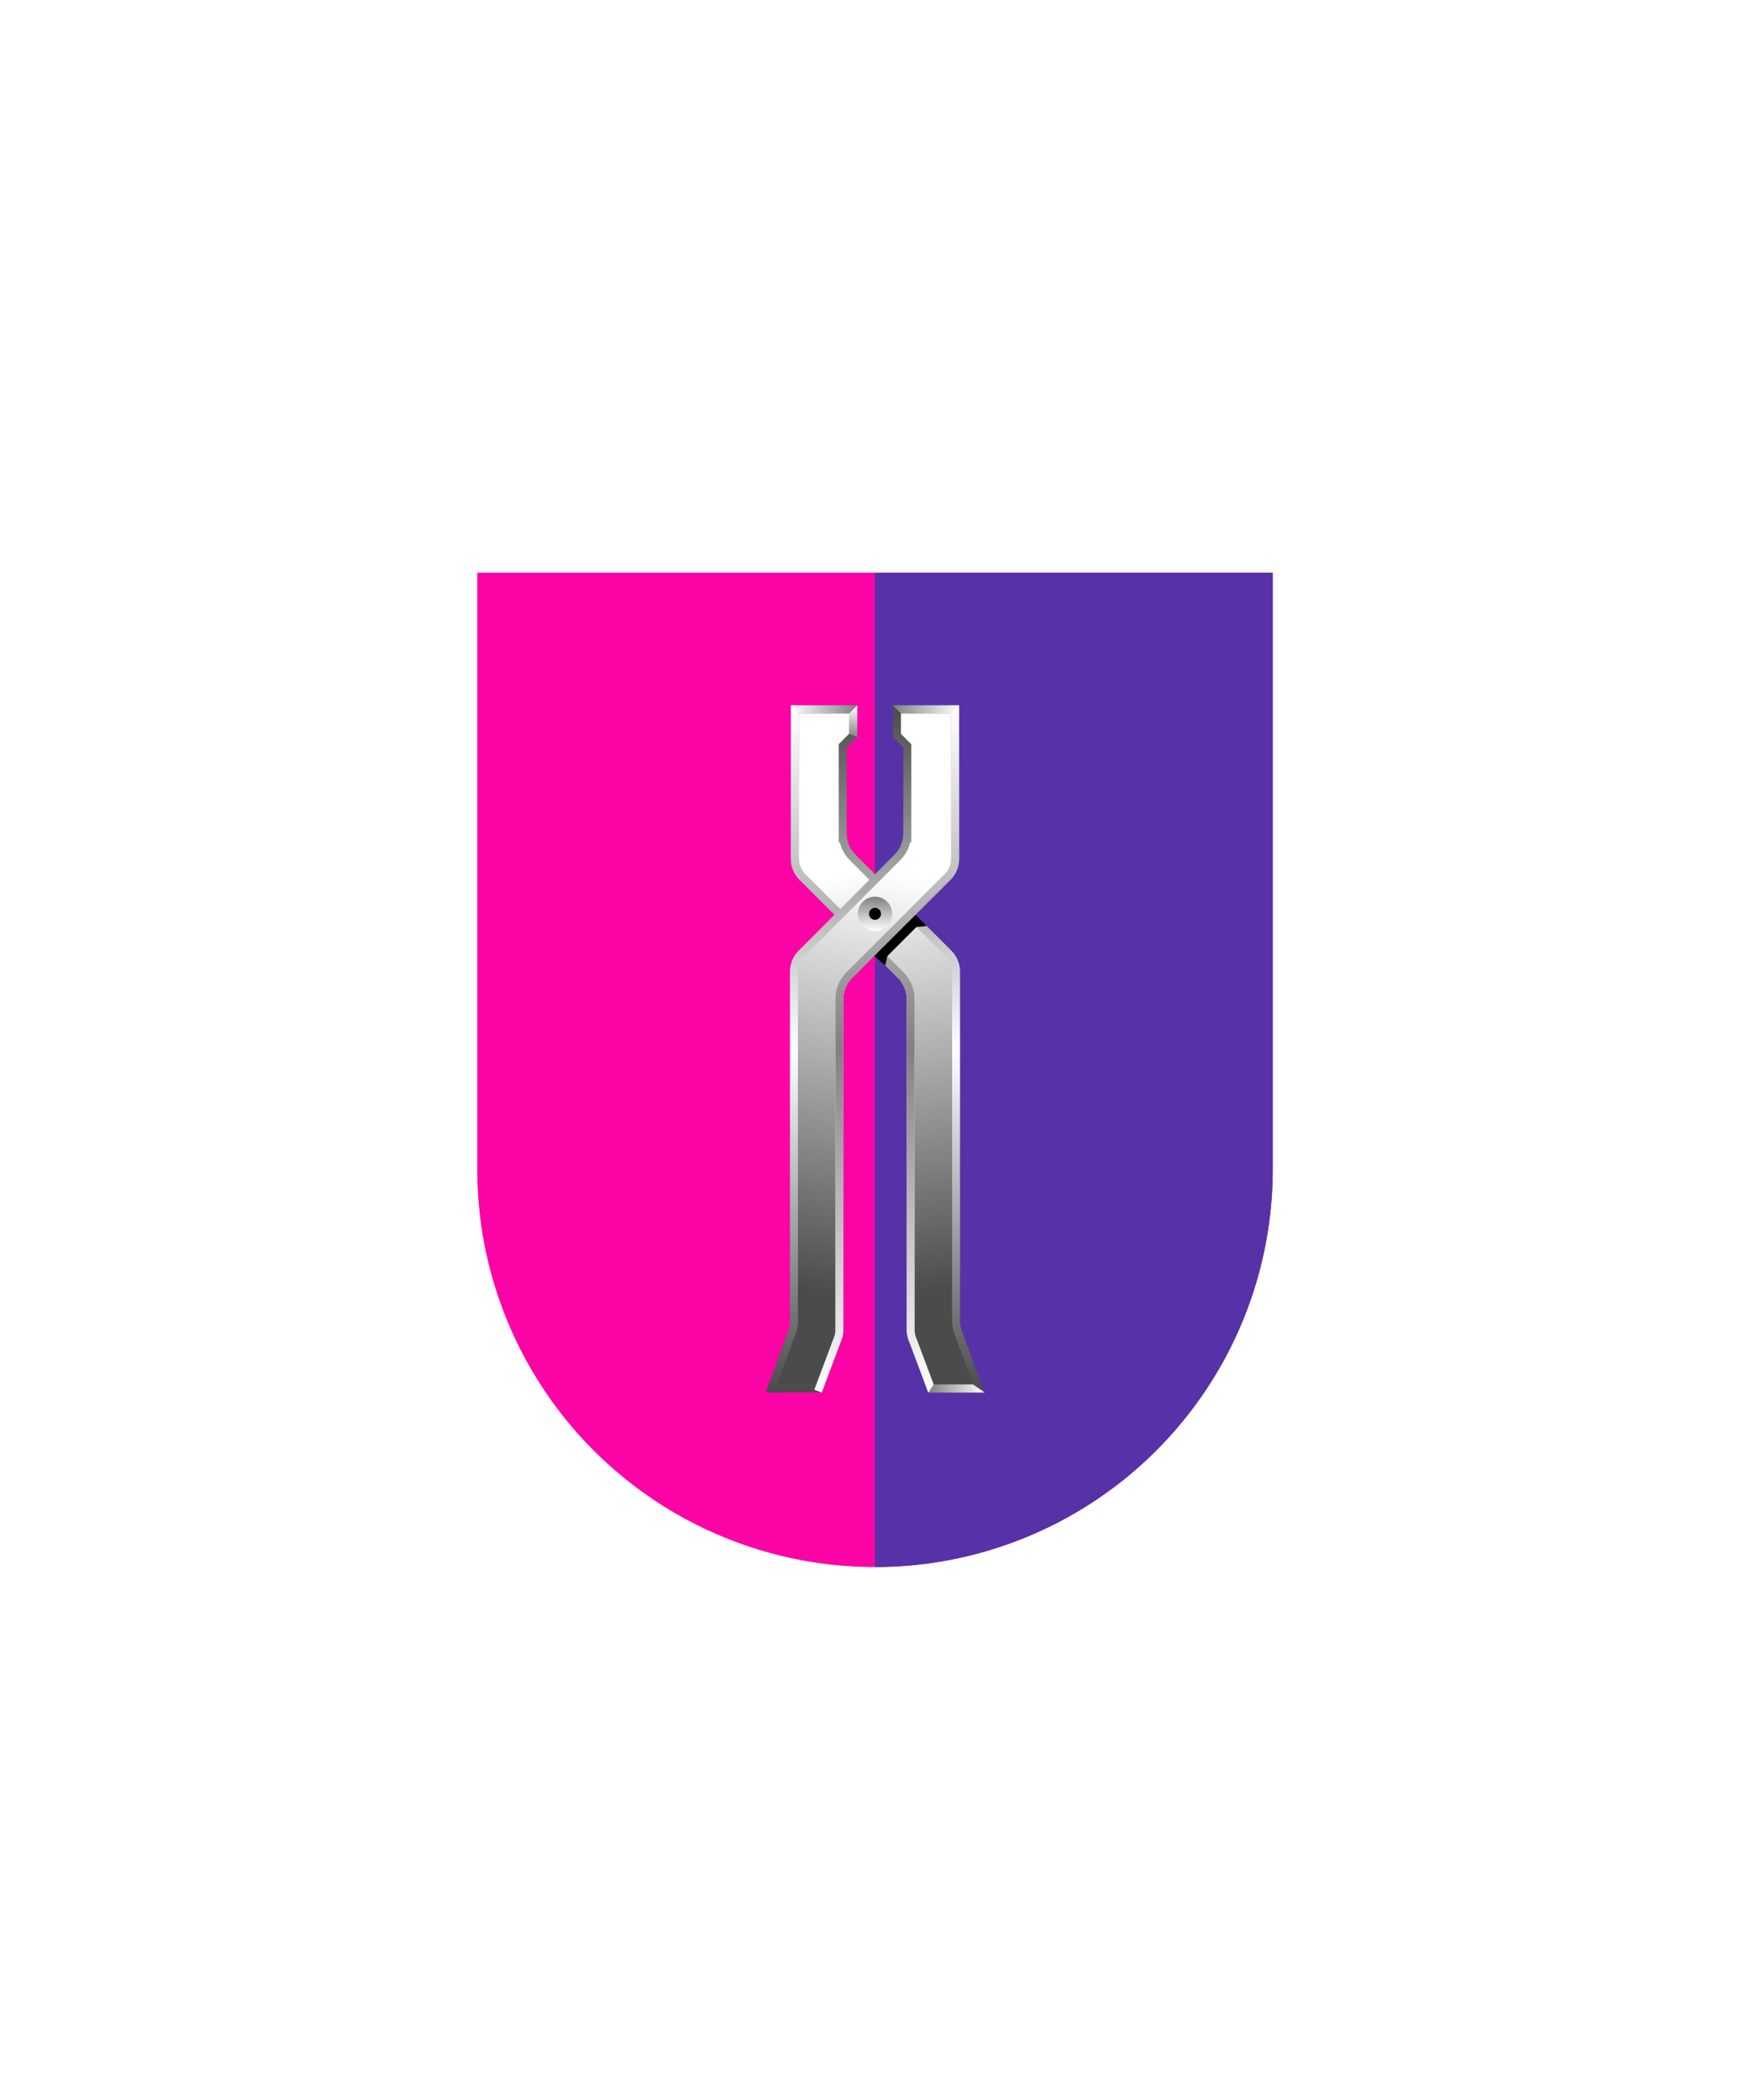 <svg xmlns="http://www.w3.org/2000/svg" xmlns:xlink="http://www.w3.org/1999/xlink" viewBox="0 0 220 264"><path d="M60 72v75a50 50 0 0 0 50 50 50 50 0 0 0 50-50V72Z" fill="#fc03a5"/><path d="M110 197a49.997 49.997 0 0 0 50-50V72h-50v125Z" fill="#5632a8"/><defs><linearGradient gradientUnits="userSpaceOnUse" id="h8-b" x1="9.61" x2="19.45" y1="20.71" y2="73.46"><stop offset="0" stop-color="#fff"/><stop offset="1" stop-color="#4b4b4b"/></linearGradient><linearGradient gradientUnits="userSpaceOnUse" id="h8-c" x1="12.2" x2="12.2" y1="86.38" y2=".03"><stop offset="0" stop-color="#4b4b4b"/><stop offset=".5" stop-color="#fff"/><stop offset="1" stop-color="#4b4b4b"/></linearGradient><linearGradient gradientUnits="userSpaceOnUse" id="h8-d" x1="9.14" x2="9.14" y1=".03" y2="86.41"><stop offset="0" stop-color="#fff"/><stop offset=".5" stop-color="gray"/><stop offset="1" stop-color="#fff"/></linearGradient><linearGradient gradientTransform="matrix(1 0 0 -1 0 16470.41)" gradientUnits="userSpaceOnUse" id="h8-a" x1="8.38" x2="0" y1="16469.9" y2="16469.9"><stop offset="0" stop-color="gray"/><stop offset="1" stop-color="#fff"/></linearGradient><linearGradient id="h8-e" x1="0" x2="0" xlink:href="#h8-a" y1="16466.39" y2="16470.41"/><linearGradient id="h8-f" x1="17.32" x2="24.41" xlink:href="#h8-a" y1="16384.52" y2="16384.52"/><linearGradient id="h8-i" x1="0" x2="0" y1="1" y2="0"><stop offset="0" stop-color="#fff"/><stop offset="1" stop-color="gray"/></linearGradient><symbol id="h8-h" viewBox="0 0 24.41 86.41"><path d="M17.66 85.88 15.4 79.9a3.26 3.26 0 0 1-.31-1.38V36.96a4.28 4.28 0 0 0-1.26-3.05L1.48 21.59a3.25 3.25 0 0 1-.95-2.29V.53h7.32V3.8l-1.3 1.3v11a4.28 4.28 0 0 0 1.26 3.04L19.85 31.2a3.27 3.27 0 0 1 .95 2.29v43.87a4.35 4.35 0 0 0 .26 1.48l2.59 7.05Z" fill="url(#h8-b)" stroke="url(#h8-c)" stroke-miterlimit="10"/><path d="M17.77 86.23 15.4 79.9a3.26 3.26 0 0 1-.31-1.37V36.96a4.28 4.28 0 0 0-1.26-3.05L1.48 21.59a3.25 3.25 0 0 1-.95-2.29V.03" fill="none" stroke="url(#h8-d)" stroke-miterlimit="10"/><path d="M1.03 1.03 0 0h8.38L7.35 1.03Z" fill="url(#h8-a)"/><path d="M7.35 1.03 8.38 0v4.02l-1.03-.43Z" fill="url(#h8-e)"/><path d="m22.93 85.38 1.48 1.03h-7.09l.66-1.03Z" fill="url(#h8-f)"/></symbol><filter id="h8-g"><feDropShadow dx="0" dy="2" stdDeviation="0"/></filter></defs><g filter="url(#h8-g)"><use height="86.41" transform="translate(99.39 88.66)" width="24.41" xlink:href="#h8-h"/><path d="m111.29 121.36.25-1.15 3.67-3.67 1.3-.13-1.56-1.58-5.63 4.87Z"/><use height="86.41" transform="matrix(-1 0 0 1 120.61 88.66)" width="24.41" xlink:href="#h8-h"/><path d="M110 117.05a2.16 2.16 0 1 0-2.16-2.16 2.16 2.16 0 0 0 2.16 2.16Z" fill="url(#h8-i)"/><path d="M110 115.63a.75.75 0 1 0-.75-.74.75.75 0 0 0 .75.74Z"/></g></svg>